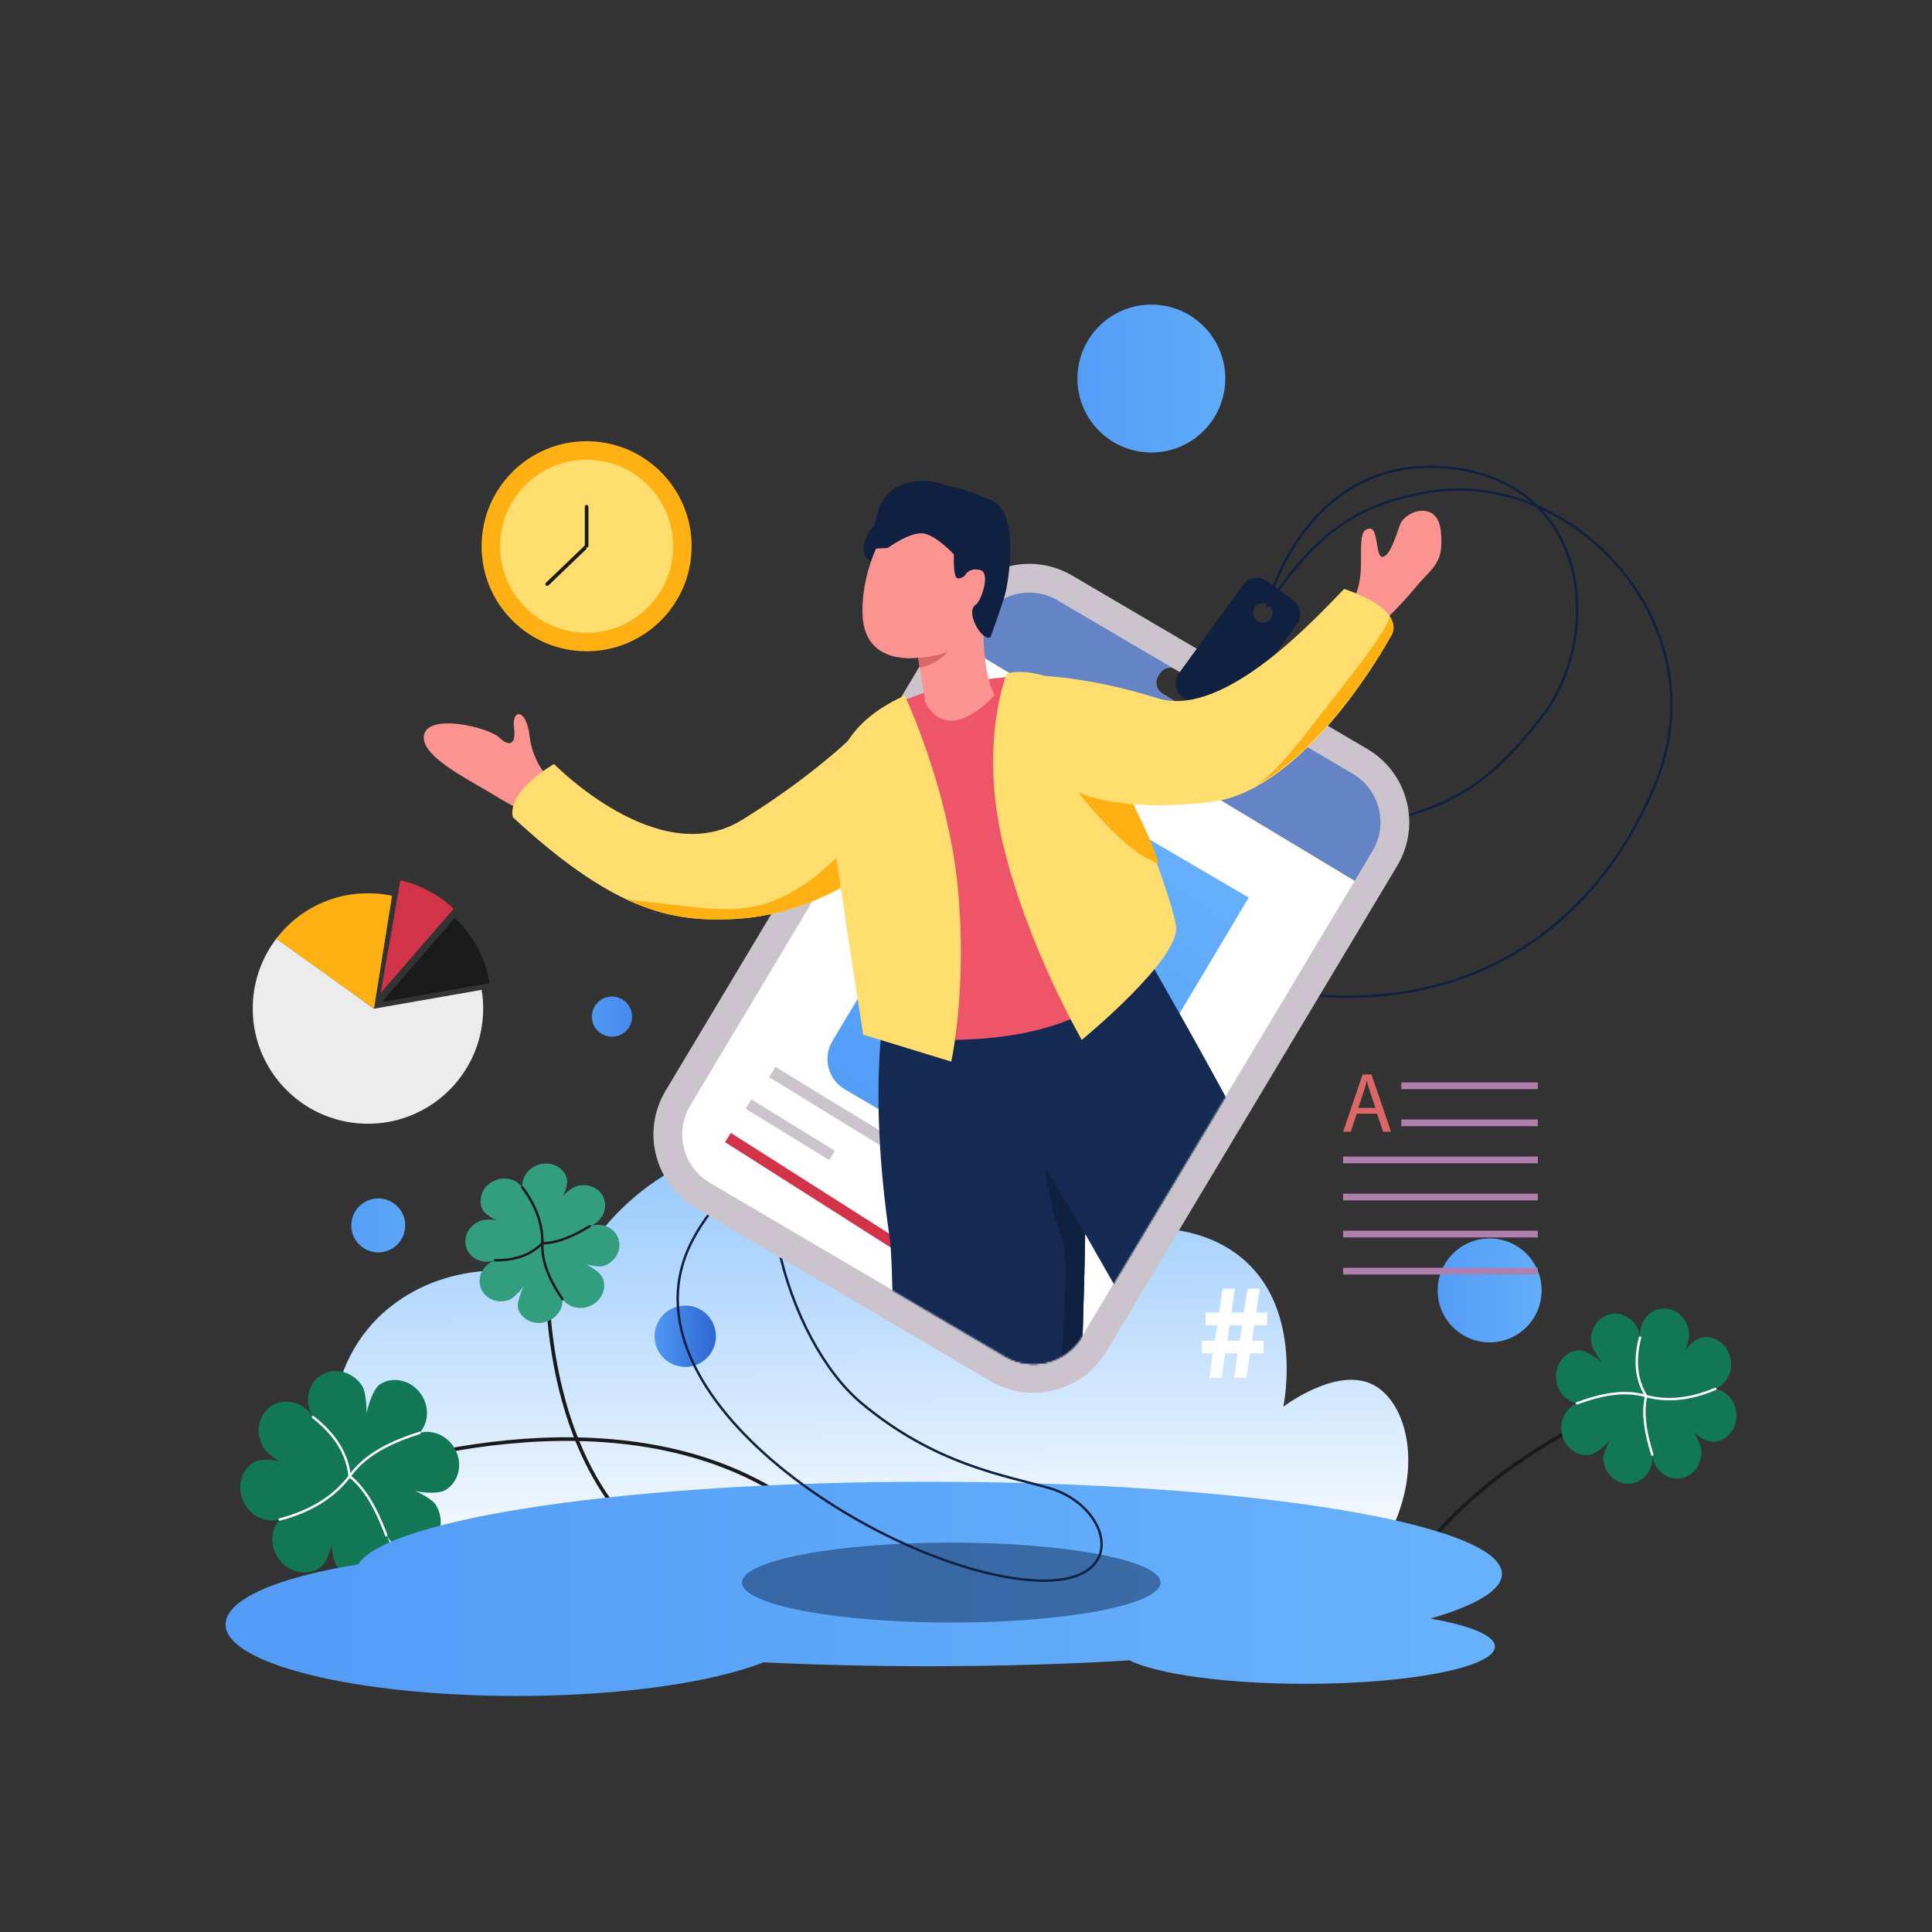 <svg xmlns="http://www.w3.org/2000/svg" xmlns:xlink="http://www.w3.org/1999/xlink" viewBox="0 0 1200 1200" width="1200" height="1200" preserveAspectRatio="xMidYMid meet" style="width: 100%; height: 100%; transform: translate3d(0px, 0px, 0px); content-visibility: visible;"><rect x="0" y="0" width="1200" height="1200" fill="#333333" stroke="none"/><defs><clipPath id="__lottie_element_5106"><rect width="1200" height="1200" x="0" y="0"/></clipPath><clipPath id="__lottie_element_5108"><path d="M0,0 L1200,0 L1200,1200 L0,1200z"/></clipPath><clipPath id="__lottie_element_5112"><path d="M0,0 L1200,0 L1200,1200 L0,1200z"/></clipPath><linearGradient id="__lottie_element_5118" spreadMethod="pad" gradientUnits="userSpaceOnUse" x1="2" y1="137" x2="-2" y2="-239"><stop offset="0%" stop-color="rgb(255,255,255)"/><stop offset="50%" stop-color="rgb(180,216,253)"/><stop offset="100%" stop-color="rgb(104,178,252)"/></linearGradient><linearGradient id="__lottie_element_5128" spreadMethod="pad" gradientUnits="userSpaceOnUse" x1="-402" y1="0" x2="405" y2="0"><stop offset="0%" stop-color="rgb(82,155,247)"/><stop offset="50%" stop-color="rgb(93,167,249)"/><stop offset="100%" stop-color="rgb(104,178,252)"/></linearGradient><linearGradient id="__lottie_element_5135" spreadMethod="pad" gradientUnits="userSpaceOnUse" x1="-21.5" y1="0" x2="26" y2="0"><stop offset="0%" stop-color="rgb(82,155,247)"/><stop offset="50%" stop-color="rgb(60,124,224)"/><stop offset="100%" stop-color="rgb(39,93,201)"/></linearGradient><linearGradient id="__lottie_element_5136" spreadMethod="pad" gradientUnits="userSpaceOnUse" x1="-18.5" y1="0" x2="100" y2="0"><stop offset="0%" stop-color="rgb(82,155,247)"/><stop offset="50%" stop-color="rgb(60,124,224)"/><stop offset="100%" stop-color="rgb(39,93,201)"/></linearGradient><linearGradient id="__lottie_element_5137" spreadMethod="pad" gradientUnits="userSpaceOnUse" x1="-39" y1="0" x2="52" y2="0"><stop offset="0%" stop-color="rgb(82,155,247)"/><stop offset="50%" stop-color="rgb(93,167,249)"/><stop offset="100%" stop-color="rgb(104,178,252)"/></linearGradient><linearGradient id="__lottie_element_5138" spreadMethod="pad" gradientUnits="userSpaceOnUse" x1="-40" y1="0" x2="100" y2="0"><stop offset="0%" stop-color="rgb(82,155,247)"/><stop offset="50%" stop-color="rgb(93,167,249)"/><stop offset="100%" stop-color="rgb(104,178,252)"/></linearGradient><linearGradient id="__lottie_element_5139" spreadMethod="pad" gradientUnits="userSpaceOnUse" x1="-62" y1="0" x2="100" y2="0"><stop offset="0%" stop-color="rgb(82,155,247)"/><stop offset="50%" stop-color="rgb(93,167,249)"/><stop offset="100%" stop-color="rgb(104,178,252)"/></linearGradient><linearGradient id="__lottie_element_5155" spreadMethod="pad" gradientUnits="userSpaceOnUse" x1="-87" y1="116" x2="77" y2="-137"><stop offset="0%" stop-color="rgb(82,155,247)"/><stop offset="50%" stop-color="rgb(93,167,249)"/><stop offset="100%" stop-color="rgb(104,178,252)"/></linearGradient><g id="__lottie_element_5159"><g transform="matrix(1,0,0,1,0,10.938)" opacity="1" style="display: block;"><g opacity="1" transform="matrix(1,0,0,1,630.092,615.91)"><path fill="rgb(255,255,255)" fill-opacity="1" d=" M-30.674,-225.348 C-30.674,-225.348 -201.519,60.071 -201.519,60.071 C-211.291,76.701 -205.732,98.102 -189.103,107.875 C-189.103,107.875 -5.82,215.577 -5.82,215.577 C10.809,225.348 32.212,219.789 41.984,203.16 C41.984,203.16 211.29,-79.688 211.29,-79.688 C211.29,-79.688 -30.674,-225.348 -30.674,-225.348z"/></g><g opacity="1" transform="matrix(1,0,0,1,630.092,615.91)"><path fill="rgb(255,255,255)" fill-opacity="1" d=" M-30.674,-225.348 C-30.674,-225.348 -201.519,60.071 -201.519,60.071 C-211.291,76.701 -205.732,98.102 -189.103,107.875 C-189.103,107.875 -5.82,215.577 -5.82,215.577 C10.809,225.348 32.212,219.789 41.984,203.16 C41.984,203.16 211.29,-79.688 211.29,-79.688 C211.29,-79.688 -30.674,-225.348 -30.674,-225.348z"/></g><g opacity="1" transform="matrix(1,0,0,1,630.092,615.91)"><path fill="rgb(255,255,255)" fill-opacity="1" d=" M-30.674,-225.348 C-30.674,-225.348 -201.519,60.071 -201.519,60.071 C-211.291,76.701 -205.732,98.102 -189.103,107.875 C-189.103,107.875 -5.82,215.577 -5.82,215.577 C10.809,225.348 32.212,219.789 41.984,203.16 C41.984,203.16 211.29,-79.688 211.29,-79.688 C211.29,-79.688 -30.674,-225.348 -30.674,-225.348z"/></g></g></g><g id="__lottie_element_5165"><g transform="matrix(1,0,0,1,0,10.938)" opacity="1" style="display: block;"><g opacity="1" transform="matrix(1,0,0,1,630.092,615.91)"><path fill="rgb(255,255,255)" fill-opacity="1" d=" M-30.674,-225.348 C-30.674,-225.348 -201.519,60.071 -201.519,60.071 C-211.291,76.701 -205.732,98.102 -189.103,107.875 C-189.103,107.875 -5.82,215.577 -5.82,215.577 C10.809,225.348 32.212,219.789 41.984,203.16 C41.984,203.16 211.29,-79.688 211.29,-79.688 C211.29,-79.688 -30.674,-225.348 -30.674,-225.348z"/></g><g opacity="1" transform="matrix(1,0,0,1,630.092,615.91)"><path fill="rgb(255,255,255)" fill-opacity="1" d=" M-30.674,-225.348 C-30.674,-225.348 -201.519,60.071 -201.519,60.071 C-211.291,76.701 -205.732,98.102 -189.103,107.875 C-189.103,107.875 -5.82,215.577 -5.82,215.577 C10.809,225.348 32.212,219.789 41.984,203.16 C41.984,203.16 211.29,-79.688 211.29,-79.688 C211.29,-79.688 -30.674,-225.348 -30.674,-225.348z"/></g><g opacity="1" transform="matrix(1,0,0,1,630.092,615.91)"><path fill="rgb(255,255,255)" fill-opacity="1" d=" M-30.674,-225.348 C-30.674,-225.348 -201.519,60.071 -201.519,60.071 C-211.291,76.701 -205.732,98.102 -189.103,107.875 C-189.103,107.875 -5.82,215.577 -5.82,215.577 C10.809,225.348 32.212,219.789 41.984,203.16 C41.984,203.16 211.29,-79.688 211.29,-79.688 C211.29,-79.688 -30.674,-225.348 -30.674,-225.348z"/></g></g></g><mask id="__lottie_element_5165_1" mask-type="alpha"><use xmlns:ns1="http://www.w3.org/1999/xlink" ns1:href="#__lottie_element_5165"/></mask><mask id="__lottie_element_5159_1" mask-type="alpha"><use xmlns:ns2="http://www.w3.org/1999/xlink" ns2:href="#__lottie_element_5159"/></mask></defs><g clip-path="url(#__lottie_element_5106)"><g clip-path="url(#__lottie_element_5108)" transform="matrix(1,0,0,1,0,0)" opacity="1" style="display: block;"><g transform="matrix(1,0,0,1,0,0)" opacity="1" style="display: block;"><g opacity="1" transform="matrix(1,0,0,1,539.628,842.959)"><path fill="url(#__lottie_element_5118)" fill-opacity="1" d=" M-290.232,137.122 C-340.013,95.689 -346.072,24.724 -311.031,-17.703 C-283.143,-51.468 -232.213,-63.537 -186.246,-45.432 C-162.189,-98.571 -110.355,-133.575 -53.117,-135.276 C8.965,-137.122 66.663,-99.471 91.054,-40.812 C134.588,-87.7 200.238,-90.587 234.325,-59.297 C269.063,-27.409 258.028,28.05 257.434,30.824 C258.745,29.817 290.585,5.944 312.892,16.959 C334.911,27.831 346.071,71.916 319.825,116.326 C116.473,123.259 -86.879,130.189 -290.232,137.122z"/></g></g><g transform="matrix(1,0,0,1,0,0)" opacity="1" style="display: block;"><g opacity="1" transform="matrix(1,0,0,1,766.736,828.124)"><path fill="rgb(255,255,255)" fill-opacity="1" d=" M-15.606,27.718 C-15.606,27.718 -13.389,12.452 -13.389,12.452 C-13.389,12.452 -20.296,12.452 -20.296,12.452 C-20.296,12.452 -20.296,4.605 -20.296,4.605 C-20.296,4.605 -12.025,4.605 -12.025,4.605 C-12.025,4.605 -10.659,-4.947 -10.659,-4.947 C-10.659,-4.947 -17.907,-4.947 -17.907,-4.947 C-17.907,-4.947 -17.907,-12.878 -17.907,-12.878 C-17.907,-12.878 -9.466,-12.878 -9.466,-12.878 C-9.466,-12.878 -7.334,-27.718 -7.334,-27.718 C-7.334,-27.718 0.256,-27.718 0.256,-27.718 C0.256,-27.718 -1.876,-12.878 -1.876,-12.878 C-1.876,-12.878 5.884,-12.878 5.884,-12.878 C5.884,-12.878 8.102,-27.718 8.102,-27.718 C8.102,-27.718 15.69,-27.718 15.69,-27.718 C15.69,-27.718 13.474,-12.878 13.474,-12.878 C13.474,-12.878 20.297,-12.878 20.297,-12.878 C20.297,-12.878 20.297,-4.947 20.297,-4.947 C20.297,-4.947 12.281,-4.947 12.281,-4.947 C12.281,-4.947 10.916,4.605 10.916,4.605 C10.916,4.605 17.994,4.605 17.994,4.605 C17.994,4.605 17.994,12.452 17.994,12.452 C17.994,12.452 9.637,12.452 9.637,12.452 C9.637,12.452 7.505,27.718 7.505,27.718 C7.505,27.718 -0.171,27.718 -0.171,27.718 C-0.171,27.718 1.961,12.452 1.961,12.452 C1.961,12.452 -5.799,12.452 -5.799,12.452 C-5.799,12.452 -7.931,27.718 -7.931,27.718 C-7.931,27.718 -15.606,27.718 -15.606,27.718z M3.326,4.605 C3.326,4.605 4.69,-4.947 4.69,-4.947 C4.69,-4.947 -3.07,-4.947 -3.07,-4.947 C-3.07,-4.947 -4.434,4.605 -4.434,4.605 C-4.434,4.605 3.326,4.605 3.326,4.605z"/></g></g><g transform="matrix(1,0,0,1,0,0)" opacity="1" style="display: block;"><g opacity="1" transform="matrix(0.998,0.067,-0.067,0.998,65.22,-24.89)"><g opacity="1" transform="matrix(1,0,0,1,365.463,869.879)"><path fill="rgb(26,26,26)" fill-opacity="1" d=" M38.053,87.606 C19.773,74.232 5.972,57.031 -4.447,38.609 C-20.077,10.98 -28.081,-19.387 -32.161,-43.527 C-36.244,-67.667 -36.409,-85.577 -36.409,-88.29 C-36.409,-88.411 -36.408,-88.5 -36.408,-88.561 C-36.408,-88.59 -36.409,-88.613 -36.408,-88.627 C-36.408,-88.627 -36.408,-88.648 -36.408,-88.648 C-36.402,-89.27 -36.9,-89.78 -37.523,-89.787 C-38.145,-89.793 -38.655,-89.294 -38.662,-88.671 C-38.662,-88.667 -38.663,-88.539 -38.663,-88.29 C-38.662,-84.55 -38.366,-53.756 -28.818,-17.076 C-24.042,1.265 -16.952,21.08 -6.409,39.719 C4.132,58.357 18.132,75.824 36.721,89.425 C37.224,89.793 37.929,89.684 38.297,89.181 C38.664,88.679 38.555,87.973 38.053,87.606z"/></g><g opacity="1" transform="matrix(0.942,-0.337,0.337,0.942,-242.688,154.613)"><g opacity="1" transform="matrix(1,0,0,1,324.15,776.578)"><path fill="rgb(51,158,125)" fill-opacity="1" d=" M44.341,-16.149 C44.841,-8.956 38.947,-2.682 31.182,-2.151 C38.947,-2.682 45.643,2.721 46.138,9.917 C46.636,17.118 40.741,23.386 32.978,23.923 C30.156,24.116 24.743,21.247 22.447,20.07 C25.291,22.276 29.923,27.805 30.178,31.518 C30.599,37.588 26.505,43.013 20.572,44.937 C19.412,45.311 18.188,45.554 16.908,45.643 C15.629,45.731 14.382,45.657 13.181,45.445 C8.231,44.566 4.155,41.276 2.543,36.853 C1.547,41.456 -2.037,45.273 -6.818,46.821 C-7.977,47.194 -9.201,47.438 -10.48,47.526 C-11.76,47.615 -13.007,47.54 -14.207,47.328 C-20.35,46.239 -25.145,41.432 -25.566,35.362 C-25.825,31.643 -20.991,25.281 -18.482,22.703 C-20.588,24.18 -26.557,28.022 -29.384,28.217 C-37.147,28.754 -43.842,23.351 -44.34,16.15 C-44.835,8.954 -38.943,2.681 -31.178,2.149 C-38.943,2.681 -45.643,-2.72 -46.138,-9.916 C-46.636,-17.117 -40.742,-23.385 -32.978,-23.921 C-30.152,-24.117 -25.753,-22.673 -23.46,-21.501 C-26.304,-23.706 -29.923,-27.803 -30.178,-31.517 C-30.595,-37.59 -26.505,-43.012 -20.572,-44.936 C-19.412,-45.309 -18.188,-45.553 -16.909,-45.641 C-15.629,-45.73 -14.382,-45.656 -13.181,-45.443 C-8.232,-44.565 -4.156,-41.275 -2.538,-36.854 C-1.548,-41.456 2.041,-45.274 6.822,-46.822 C7.982,-47.196 9.206,-47.439 10.486,-47.528 C11.765,-47.616 13.011,-47.543 14.212,-47.33 C20.35,-46.237 25.15,-41.433 25.566,-35.36 C25.824,-31.642 22.633,-27.113 20.124,-24.535 C22.235,-26.015 26.563,-28.024 29.384,-28.216 C37.148,-28.753 43.848,-23.352 44.341,-16.149z"/></g><g opacity="1" transform="matrix(1,0,0,1,309.833,795.023)"><path fill="rgb(26,26,26)" fill-opacity="1" d=" M17.572,18.174 C14.88,9.984 13.064,1.994 13.065,-5.583 C13.065,-9.934 13.661,-14.149 15.029,-18.205 C15.129,-18.499 15.035,-18.827 14.796,-19.024 C14.555,-19.222 14.217,-19.252 13.946,-19.098 C8.698,-16.121 3.163,-14.824 -2.647,-14.822 C-7.162,-14.822 -11.843,-15.61 -16.653,-17.018 C-17.052,-17.135 -17.469,-16.906 -17.585,-16.508 C-17.702,-16.109 -17.473,-15.692 -17.075,-15.575 C-12.158,-14.138 -7.338,-13.319 -2.647,-13.319 C2.794,-13.318 8.061,-14.429 13.063,-16.93 C12.022,-13.246 11.562,-9.453 11.562,-5.583 C11.563,2.235 13.426,10.368 16.144,18.643 C16.274,19.037 16.698,19.252 17.093,19.122 C17.487,18.993 17.702,18.569 17.572,18.174z"/></g><g opacity="1" transform="matrix(1,0,0,1,338.462,758.73)"><path fill="rgb(26,26,26)" fill-opacity="1" d=" M17.595,15.503 C17.487,15.103 17.073,14.866 16.672,14.975 C9.327,16.97 2.222,18.353 -4.336,18.352 C-7.484,18.352 -10.502,18.029 -13.368,17.314 C-12.122,13.005 -11.484,8.509 -11.484,3.826 C-11.484,-3.421 -13.009,-11.113 -16.151,-19.275 C-16.3,-19.663 -16.735,-19.855 -17.122,-19.707 C-17.509,-19.558 -17.703,-19.123 -17.553,-18.735 C-14.467,-10.716 -12.987,-3.209 -12.987,3.826 C-12.987,8.639 -13.679,13.232 -15.03,17.627 C-15.09,17.822 -15.068,18.03 -14.97,18.209 C-14.872,18.388 -14.709,18.518 -14.512,18.572 C-11.272,19.468 -7.865,19.855 -4.336,19.855 C2.433,19.854 9.655,18.437 17.066,16.425 C17.467,16.316 17.704,15.903 17.595,15.503z"/></g></g></g><g opacity="1" transform="matrix(0.995,-0.095,0.095,0.995,-86.615,50.962)"><g opacity="1" transform="matrix(1,0,0,1,355.269,905.568)"><path fill="rgb(26,26,26)" fill-opacity="1" d=" M135.497,25.068 C110.135,4.239 81.03,-8.828 51.544,-16.689 C22.056,-24.549 -7.818,-27.205 -34.764,-27.206 C-91.349,-27.204 -135.031,-15.49 -135.091,-15.475 C-135.693,-15.314 -136.049,-14.696 -135.888,-14.094 C-135.727,-13.494 -135.109,-13.136 -134.507,-13.297 C-134.507,-13.297 -134.479,-13.305 -134.479,-13.305 C-133.204,-13.645 -90.161,-24.953 -34.764,-24.952 C-7.966,-24.952 21.721,-22.306 50.964,-14.51 C80.209,-6.714 109.004,6.227 134.066,26.81 C134.547,27.206 135.258,27.135 135.653,26.655 C136.048,26.173 135.978,25.464 135.497,25.068z"/></g><g opacity="1" transform="matrix(0.962,-0.273,0.273,0.962,-235.164,94.182)"><g opacity="1" transform="matrix(1,0,0,1,220.471,891.184)"><path fill="rgb(18,119,84)" fill-opacity="1" d=" M-6.366,64.942 C3.44,63.135 9.813,53.085 7.853,42.501 C9.813,53.085 19.355,60.191 29.163,58.378 C38.979,56.565 45.345,46.512 43.392,35.93 C42.678,32.085 36.974,25.821 34.606,23.151 C38.54,26.201 47.539,30.502 52.6,29.565 C60.876,28.04 66.731,20.687 67.265,12.079 C67.366,10.397 67.272,8.673 66.949,6.929 C66.627,5.186 66.099,3.541 65.401,2.005 C62.52,-4.321 56.711,-8.648 50.232,-9.285 C56.055,-12.203 59.932,-18.316 60.36,-25.251 C60.461,-26.933 60.366,-28.657 60.044,-30.401 C59.722,-32.145 59.194,-33.789 58.496,-35.325 C54.922,-43.176 46.834,-47.944 38.559,-46.418 C33.49,-45.485 26.633,-36.819 24.044,-32.571 C25.297,-35.901 28.388,-45.219 27.677,-49.073 C25.724,-59.655 16.182,-66.761 6.366,-64.95 C-3.442,-63.135 -9.815,-53.084 -7.854,-42.5 C-9.815,-53.084 -19.355,-60.199 -29.163,-58.385 C-38.978,-56.573 -45.345,-46.52 -43.391,-35.938 C-42.679,-32.084 -39.231,-26.689 -36.871,-24.022 C-40.804,-27.072 -47.538,-30.509 -52.6,-29.573 C-60.877,-28.039 -66.731,-20.695 -67.265,-12.086 C-67.366,-10.406 -67.271,-8.681 -66.949,-6.937 C-66.627,-5.194 -66.098,-3.548 -65.401,-2.014 C-62.52,4.313 -56.711,8.639 -50.234,9.285 C-56.054,12.195 -59.934,18.315 -60.362,25.252 C-60.463,26.932 -60.368,28.657 -60.046,30.401 C-59.724,32.144 -59.196,33.79 -58.497,35.324 C-54.922,43.169 -46.836,47.944 -38.558,46.411 C-33.49,45.476 -28.522,39.642 -25.933,35.394 C-27.189,38.731 -28.39,45.218 -27.677,49.065 C-25.723,59.647 -16.183,66.761 -6.366,64.942z"/></g><g opacity="1" transform="matrix(1,0,0,1,241.618,869.902)"><path fill="rgb(255,255,255)" fill-opacity="1" d=" M29.135,11.247 C25.464,11.005 21.839,10.865 18.277,10.865 C10.894,10.866 3.781,11.463 -2.911,12.984 C-8.987,14.365 -14.717,16.513 -19.973,19.664 C-19.171,16.174 -18.785,12.711 -18.785,9.276 C-18.786,-1.288 -22.388,-11.56 -28.359,-21.607 C-28.571,-21.963 -29.031,-22.079 -29.387,-21.867 C-29.744,-21.655 -29.862,-21.194 -29.65,-20.837 C-23.771,-10.944 -20.288,-0.939 -20.288,9.276 C-20.289,13.174 -20.795,17.105 -21.874,21.083 C-21.955,21.383 -21.841,21.705 -21.59,21.888 C-21.339,22.07 -20.998,22.079 -20.738,21.909 C-15.226,18.322 -9.13,15.939 -2.579,14.45 C3.971,12.961 10.974,12.367 18.277,12.368 C21.8,12.367 25.391,12.506 29.035,12.747 C29.449,12.774 29.807,12.461 29.834,12.047 C29.862,11.632 29.549,11.274 29.135,11.247z"/></g><g opacity="1" transform="matrix(1,0,0,1,199.27,912.421)"><path fill="rgb(255,255,255)" fill-opacity="1" d=" M28.202,-3.141 C26.996,-9.882 25.005,-16.123 21.852,-21.614 C21.751,-21.79 21.584,-21.917 21.387,-21.968 C21.189,-22.018 20.981,-21.987 20.807,-21.88 C10.209,-15.388 -2.271,-11.98 -16.887,-11.978 C-20.756,-11.978 -24.774,-12.217 -28.945,-12.703 C-29.358,-12.751 -29.732,-12.455 -29.779,-12.043 C-29.828,-11.631 -29.531,-11.258 -29.119,-11.21 C-24.894,-10.718 -20.818,-10.475 -16.887,-10.475 C-2.344,-10.474 10.217,-13.811 20.921,-20.196 C23.75,-15.057 25.588,-9.218 26.723,-2.876 C27.906,3.742 28.326,10.903 28.326,18.362 C28.326,19.32 28.318,20.284 28.305,21.252 C28.299,21.667 28.631,22.007 29.046,22.013 C29.461,22.018 29.802,21.686 29.807,21.271 C29.821,20.297 29.827,19.328 29.827,18.362 C29.827,10.846 29.408,3.601 28.202,-3.141z"/></g></g></g><g opacity="1" transform="matrix(0.992,0.124,-0.124,0.992,133.251,-97.805)"><g opacity="1" transform="matrix(1,0,0,1,927.557,934.654)"><path fill="rgb(26,26,26)" fill-opacity="1" d=" M75.717,-88.232 C75.444,-88.791 74.769,-89.022 74.209,-88.749 C74.155,-88.721 41.397,-72.698 6.255,-42.666 C-11.315,-27.648 -29.483,-9.127 -44.448,12.666 C-59.411,34.457 -71.172,59.529 -75.887,87.621 C-75.99,88.234 -75.576,88.816 -74.962,88.918 C-74.347,89.022 -73.766,88.607 -73.664,87.994 C-69.014,60.293 -57.409,35.526 -42.59,13.942 C-20.362,-18.432 9.099,-43.622 33.001,-60.698 C44.952,-69.236 55.512,-75.748 63.078,-80.123 C66.863,-82.309 69.898,-83.962 71.985,-85.067 C73.028,-85.62 73.834,-86.035 74.378,-86.311 C74.651,-86.45 74.857,-86.553 74.995,-86.623 C75.064,-86.657 75.115,-86.682 75.15,-86.699 C75.184,-86.716 75.199,-86.724 75.199,-86.724 C75.759,-86.998 75.99,-87.672 75.717,-88.232z"/></g><g opacity="1" transform="matrix(0.954,0.301,-0.301,0.954,301.086,-262.204)"><g opacity="1" transform="matrix(1,0,0,1,1002.26,846.917)"><path fill="rgb(18,119,84)" fill-opacity="1" d=" M40.155,37.874 C32.899,42.172 23.249,39.306 18.617,31.467 C23.249,39.306 21.115,49.141 13.852,53.435 C6.587,57.734 -3.06,54.863 -7.696,47.03 C-9.378,44.181 -9.222,37.017 -9.197,33.999 C-10.009,38.129 -13.357,45.873 -17.105,48.089 C-23.229,51.716 -31.049,50.281 -36.174,45.089 C-37.173,44.073 -38.071,42.921 -38.834,41.63 C-39.599,40.339 -40.176,38.996 -40.584,37.63 C-42.263,31.994 -40.964,26.007 -37.187,22 C-42.522,23.375 -48.391,21.633 -52.519,17.448 C-53.518,16.433 -54.415,15.281 -55.179,13.99 C-55.943,12.699 -56.521,11.356 -56.928,9.99 C-59.014,2.997 -56.506,-4.539 -50.382,-8.166 C-46.631,-10.387 -37.443,-8.672 -33.431,-7.402 C-36.08,-8.829 -43.231,-13.054 -44.918,-15.906 C-49.554,-23.739 -47.42,-33.573 -40.155,-37.873 C-32.892,-42.167 -23.242,-39.302 -18.61,-31.464 C-23.242,-39.302 -21.114,-49.14 -13.852,-53.434 C-6.586,-57.733 3.06,-54.862 7.696,-47.029 C9.384,-44.177 10.184,-38.819 10.162,-35.807 C10.975,-39.938 13.358,-45.873 17.105,-48.089 C23.236,-51.712 31.051,-50.281 36.175,-45.089 C37.174,-44.073 38.072,-42.921 38.836,-41.63 C39.599,-40.339 40.176,-38.997 40.585,-37.63 C42.264,-31.995 40.965,-26.008 37.193,-21.996 C42.522,-23.376 48.397,-21.63 52.525,-17.444 C53.524,-16.429 54.422,-15.276 55.185,-13.985 C55.95,-12.694 56.527,-11.353 56.935,-9.985 C59.014,-2.996 56.512,4.542 50.383,8.165 C46.632,10.387 40.221,9.428 36.21,8.158 C38.865,9.588 43.237,13.057 44.92,15.906 C49.555,23.739 47.426,33.577 40.155,37.874z"/></g><g opacity="1" transform="matrix(1,0,0,1,983.655,842.191)"><path fill="rgb(255,255,255)" fill-opacity="1" d=" M19.025,4.102 C13.793,0.605 9.835,-3.832 6.869,-9.05 C3.906,-14.268 1.941,-20.271 0.734,-26.875 C0.66,-27.283 0.267,-27.553 -0.141,-27.479 C-0.549,-27.404 -0.819,-27.013 -0.745,-26.605 C0.485,-19.877 2.495,-13.709 5.562,-8.307 C8.337,-3.42 11.985,0.831 16.677,4.286 C10.299,5.466 4.324,8.05 -1.352,11.604 C-7.568,15.496 -13.432,20.542 -19.113,26.194 C-19.407,26.487 -19.408,26.962 -19.115,27.256 C-18.823,27.551 -18.346,27.552 -18.052,27.259 C-12.421,21.657 -6.635,16.684 -0.555,12.877 C5.527,9.071 11.895,6.432 18.713,5.471 C19.02,5.428 19.27,5.198 19.339,4.894 C19.409,4.591 19.283,4.275 19.025,4.102z"/></g><g opacity="1" transform="matrix(1,0,0,1,1020.885,851.652)"><path fill="rgb(255,255,255)" fill-opacity="1" d=" M19.072,-27.29 C18.764,-27.569 18.29,-27.547 18.01,-27.239 C12.308,-20.971 6.385,-16.081 0.257,-12.484 C-5.872,-8.887 -12.206,-6.58 -18.748,-5.476 C-18.949,-5.441 -19.127,-5.329 -19.242,-5.161 C-19.359,-4.993 -19.401,-4.788 -19.362,-4.588 C-18.249,1.02 -15.824,6.435 -12.544,11.715 C-9.264,16.996 -5.128,22.147 -0.573,27.233 C-0.295,27.543 0.181,27.569 0.49,27.292 C0.8,27.015 0.825,26.54 0.549,26.231 C-3.973,21.184 -8.055,16.094 -11.268,10.922 C-14.331,5.989 -16.599,0.984 -17.727,-4.133 C-11.276,-5.315 -5.019,-7.644 1.016,-11.187 C7.294,-14.872 13.333,-19.864 19.121,-26.228 C19.4,-26.535 19.379,-27.011 19.072,-27.29z"/></g></g></g></g><g transform="matrix(1,0,0,1,0,0)" opacity="1" style="display: block;"><g opacity="1" transform="matrix(1,0,0,1,536.484,986.872)"><path fill="url(#__lottie_element_5128)" fill-opacity="1" d=" M351.979,18.479 C380.28,10.264 396.398,0.813 396.398,-9.244 C396.398,-40.881 236.925,-66.529 40.206,-66.529 C-144.008,-66.529 -295.556,-44.039 -314.082,-15.2 C-363.633,-7.272 -396.398,6.463 -396.398,22.081 C-396.398,46.628 -315.452,66.529 -215.6,66.529 C-150.94,66.529 -94.209,58.184 -62.251,45.636 C-29.803,47.201 4.59,48.042 40.206,48.042 C84.131,48.042 126.197,46.762 165.047,44.423 C182.362,52.958 224.782,58.988 274.372,58.988 C339.353,58.988 392.03,48.633 392.03,35.861 C392.03,28.933 376.529,22.718 351.979,18.479z"/></g></g><g transform="matrix(1,0,0,1,0,0)" opacity="0.5" style="display: block;"><g opacity="1" transform="matrix(1,0,0,1,590.831,982.97)"><path fill="rgb(20,42,82)" fill-opacity="1" d=" M129.973,0 C129.973,13.72 71.783,24.842 0,24.842 C-71.781,24.842 -129.972,13.72 -129.972,0 C-129.972,-13.72 -71.781,-24.841 0,-24.841 C71.783,-24.841 129.973,-13.72 129.973,0z"/></g></g><g transform="matrix(1,0,0,1,0,0)" opacity="1" style="display: block;"><g opacity="1" transform="matrix(1,0,0,1,425.619,829.955)"><path fill="url(#__lottie_element_5135)" fill-opacity="1" d=" M19.06,0 C19.06,10.527 10.526,19.062 -0.001,19.062 C-10.527,19.062 -19.06,10.527 -19.06,0 C-19.06,-10.528 -10.527,-19.062 -0.001,-19.062 C10.526,-19.062 19.06,-10.528 19.06,0z"/></g><g opacity="1" transform="matrix(1,0,0,1,380.107,631.434)"><path fill="url(#__lottie_element_5136)" fill-opacity="1" d=" M12.477,0 C12.477,6.892 6.89,12.479 -0.001,12.479 C-6.891,12.479 -12.477,6.892 -12.477,0 C-12.477,-6.893 -6.891,-12.479 -0.001,-12.479 C6.89,-12.479 12.477,-6.893 12.477,0z"/></g><g opacity="1" transform="matrix(1,0,0,1,925.24,801.498)"><path fill="url(#__lottie_element_5137)" fill-opacity="1" d=" M32.28,0 C32.28,17.827 17.828,32.279 0.001,32.279 C-17.827,32.279 -32.28,17.827 -32.28,0 C-32.28,-17.828 -17.827,-32.279 0.001,-32.279 C17.828,-32.279 32.28,-17.828 32.28,0z"/></g><g opacity="1" transform="matrix(1,0,0,1,234.952,761.13)"><path fill="url(#__lottie_element_5138)" fill-opacity="1" d=" M16.754,0 C16.754,9.252 9.254,16.754 0.001,16.754 C-9.252,16.754 -16.753,9.252 -16.753,0 C-16.753,-9.253 -9.252,-16.753 0.001,-16.753 C9.254,-16.753 16.754,-9.253 16.754,0z"/></g><g opacity="1" transform="matrix(1,0,0,1,715.126,235.119)"><path fill="url(#__lottie_element_5139)" fill-opacity="1" d=" M45.927,0 C45.927,25.365 25.365,45.928 -0.001,45.928 C-25.366,45.928 -45.928,25.365 -45.928,0 C-45.928,-25.365 -25.366,-45.928 -0.001,-45.928 C25.365,-45.928 45.927,-25.365 45.927,0z"/></g></g><g transform="matrix(1,0,0,1,0,0)" opacity="1" style="display: block;"><g opacity="1" transform="matrix(1,0,0,1,364.358,339.28)"><path fill="rgb(255,176,19)" fill-opacity="1" d=" M65.231,0 C65.231,36.029 36.026,65.237 0,65.237 C-36.026,65.237 -65.231,36.029 -65.231,0 C-65.231,-36.03 -36.026,-65.237 0,-65.237 C36.026,-65.237 65.231,-36.03 65.231,0z"/></g><g opacity="1" transform="matrix(1,0,0,1,364.358,339.28)"><path fill="rgb(255,222,111)" fill-opacity="1" d=" M53.748,0 C53.748,29.687 29.685,53.753 0,53.753 C-29.684,53.753 -53.748,29.687 -53.748,0 C-53.748,-29.687 -29.684,-53.753 0,-53.753 C29.685,-53.753 53.748,-29.687 53.748,0z"/></g><g opacity="1" transform="matrix(-0.108,0.994,-0.994,-0.108,351.488,351.316)"><path fill="rgb(26,26,26)" fill-opacity="1" d=" M13.41,9.465 C13.41,9.465 -11.695,-11.592 -11.695,-11.592 C-11.695,-11.592 -13.949,-11.066 -13.949,-11.066 C-13.949,-10.731 -13.803,-10.417 -13.547,-10.202 C-13.547,-10.202 11.961,11.193 11.961,11.193 C12.438,11.592 13.148,11.53 13.548,11.053 C13.949,10.576 13.887,9.865 13.41,9.465z"/></g><g opacity="1" transform="matrix(1,0,0,1,364.359,323.032)"><path fill="rgb(26,26,26)" fill-opacity="1" d=" M1.127,16.629 C1.127,16.629 1.129,-8.237 1.129,-8.237 C1.129,-8.721 0.825,-9.133 0.398,-9.293 C0.275,-9.339 0.141,-9.365 0.002,-9.365 C-0.621,-9.365 -1.125,-8.86 -1.125,-8.237 C-1.125,-8.237 -1.127,17.155 -1.127,17.155 C-1.127,17.489 1.127,16.629 1.127,16.629z"/></g></g><g transform="matrix(1,0,0,1,0,21.877)" opacity="1" style="display: block;"><g opacity="1" transform="matrix(1,0,0,1,849.114,663.273)"><path fill="rgb(219,103,103)" fill-opacity="1" d=" M-6.437,6.595 C-6.437,6.595 -10.13,17.78 -10.13,17.78 C-10.13,17.78 -14.879,17.78 -14.879,17.78 C-14.879,17.78 -2.797,-17.781 -2.797,-17.781 C-2.797,-17.781 2.743,-17.781 2.743,-17.781 C2.743,-17.781 14.878,17.78 14.878,17.78 C14.878,17.78 9.971,17.78 9.971,17.78 C9.971,17.78 6.172,6.595 6.172,6.595 C6.172,6.595 -6.437,6.595 -6.437,6.595z M5.224,3.007 C5.224,3.007 1.741,-7.228 1.741,-7.228 C0.95,-9.55 0.421,-11.66 -0.106,-13.718 C-0.106,-13.718 -0.212,-13.718 -0.212,-13.718 C-0.739,-11.607 -1.319,-9.444 -2.005,-7.281 C-2.005,-7.281 -5.488,3.007 -5.488,3.007 C-5.488,3.007 5.224,3.007 5.224,3.007z"/></g><g opacity="1" transform="matrix(1,0,0,1,912.776,652.516)"><path fill="rgb(175,128,175)" fill-opacity="1" d=" M42.382,2.083 C42.382,2.083 -42.382,2.083 -42.382,2.083 C-42.382,2.083 -42.382,-2.082 -42.382,-2.082 C-42.382,-2.082 42.382,-2.082 42.382,-2.082 C42.382,-2.082 42.382,2.083 42.382,2.083z"/></g><g opacity="1" transform="matrix(1,0,0,1,912.776,675.543)"><path fill="rgb(175,128,175)" fill-opacity="1" d=" M42.382,2.083 C42.382,2.083 -42.382,2.083 -42.382,2.083 C-42.382,2.083 -42.382,-2.082 -42.382,-2.082 C-42.382,-2.082 42.382,-2.082 42.382,-2.082 C42.382,-2.082 42.382,2.083 42.382,2.083z"/></g><g opacity="1" transform="matrix(1,0,0,1,894.697,698.572)"><path fill="rgb(175,128,175)" fill-opacity="1" d=" M60.461,2.082 C60.461,2.082 -60.461,2.082 -60.461,2.082 C-60.461,2.082 -60.461,-2.082 -60.461,-2.082 C-60.461,-2.082 60.461,-2.082 60.461,-2.082 C60.461,-2.082 60.461,2.082 60.461,2.082z"/></g><g opacity="1" transform="matrix(1,0,0,1,894.697,721.601)"><path fill="rgb(175,128,175)" fill-opacity="1" d=" M60.461,2.083 C60.461,2.083 -60.461,2.083 -60.461,2.083 C-60.461,2.083 -60.461,-2.082 -60.461,-2.082 C-60.461,-2.082 60.461,-2.082 60.461,-2.082 C60.461,-2.082 60.461,2.083 60.461,2.083z"/></g><g opacity="1" transform="matrix(1,0,0,1,894.697,744.63)"><path fill="rgb(175,128,175)" fill-opacity="1" d=" M60.461,2.083 C60.461,2.083 -60.461,2.083 -60.461,2.083 C-60.461,2.083 -60.461,-2.083 -60.461,-2.083 C-60.461,-2.083 60.461,-2.083 60.461,-2.083 C60.461,-2.083 60.461,2.083 60.461,2.083z"/></g><g opacity="1" transform="matrix(1,0,0,1,894.697,767.658)"><path fill="rgb(175,128,175)" fill-opacity="1" d=" M60.461,2.082 C60.461,2.082 -60.461,2.082 -60.461,2.082 C-60.461,2.082 -60.461,-2.082 -60.461,-2.082 C-60.461,-2.082 60.461,-2.082 60.461,-2.082 C60.461,-2.082 60.461,2.082 60.461,2.082z"/></g></g><g transform="matrix(1,0.019,-0.019,1,11.868,-4.281)" opacity="1" style="display: block;"><g opacity="1" transform="matrix(1,0,0,1,258.475,581.441)"><path fill="rgb(209,51,73)" fill-opacity="1" d=" M22.146,-18.043 C12.885,-26.431 1.412,-32.431 -11.315,-35.06 C-11.315,-35.06 -22.146,35.06 -22.146,35.06 C-22.146,35.06 22.146,-18.043 22.146,-18.043z"/></g><g opacity="1" transform="matrix(1,0,0,1,270.434,595.612)"><path fill="rgb(26,26,26)" fill-opacity="1" d=" M33.332,13.561 C30.451,-2.209 22.392,-16.197 10.96,-26.551 C10.96,-26.551 -33.332,26.55 -33.332,26.55 C-33.332,26.55 33.332,13.561 33.332,13.561z"/></g><g opacity="1" transform="matrix(1,0,0,1,228.342,640.861)"><path fill="rgb(236,236,236)" fill-opacity="1" d=" M3.957,-14.461 C3.957,-14.461 -56.913,-57.572 -56.913,-57.572 C-65.765,-45.845 -71.099,-31.298 -71.313,-15.48 C-71.848,24.035 -40.248,56.502 -0.732,57.037 C38.783,57.572 71.25,25.972 71.785,-13.543 C71.849,-18.296 71.443,-22.945 70.62,-27.451 C70.62,-27.451 3.957,-14.461 3.957,-14.461z"/></g><g opacity="1" transform="matrix(1,0,0,1,206.506,590.572)"><path fill="rgb(127,127,127)" fill-opacity="1" d=" M-35.664,-6.506 C-35.664,-6.506 25.783,35.778 25.783,35.778 C25.783,35.778 35.664,-34.481 35.664,-34.481 C31.26,-35.328 26.715,-35.778 22.062,-35.778 C-1.637,-35.778 -22.642,-24.253 -35.664,-6.506z M35.664,-35.778 C35.664,-35.778 35.664,-35.778 35.664,-35.778z"/></g><g opacity="1" transform="matrix(1,0,0,1,206.506,590.572)"><path fill="rgb(255,176,19)" fill-opacity="1" d=" M35.664,-34.481 C31.26,-35.329 26.714,-35.778 22.062,-35.778 C-1.638,-35.778 -22.643,-24.253 -35.664,-6.505 C-35.664,-6.505 25.783,35.778 25.783,35.778 C25.783,35.778 35.664,-34.481 35.664,-34.481z"/></g></g></g><g clip-path="url(#__lottie_element_5112)" transform="matrix(1,0,0,1,0,0)" opacity="1" style="display: block;"><g transform="matrix(1,0,0,1,0,0)" opacity="1" style="display: block;"><g opacity="1" transform="matrix(1,0,0,1,724.445,631.18)"><path stroke-linecap="butt" stroke-linejoin="miter" fill-opacity="0" stroke-miterlimit="10" stroke="rgb(16,32,64)" stroke-opacity="1" stroke-width="1.5" d=" M62.864,-254.625 C61.786,-252.951 85.313,-348.474 173.715,-340.792 C263.075,-333.026 272.219,-236.735 233.401,-186.229 C194.583,-135.724 167.739,-126.475 108.509,-115.336 C49.279,-104.196 -27.008,-51.181 14.071,39.191 C55.15,129.563 -38.552,122.851 -73.977,110.374 C-90.542,104.54 -239.802,36.312 -294.057,138.646 C-346.333,236.77 -169.046,346.585 -80.556,350.496 C-21.755,353.182 -34.45,304.048 -72.91,293.032 C-100.472,285.138 -143.74,278.586 -189.603,240.121 C-235.465,201.656 -269.809,89.691 -221.177,38.12 C-168.021,-18.249 -107.153,-54.761 51.828,-19.195 C181.07,9.718 266.453,-53.554 303.739,-144.178 C344.964,-244.379 250.449,-341.93 161.324,-325.316 C126.664,-318.855 96.829,-307.342 62.864,-254.625z"/></g></g><g transform="matrix(1,0,0,1,0,10.938)" opacity="1" style="display: block;"><g opacity="1" transform="matrix(1,0,0,1,640.591,596.718)"><path fill="rgb(204,196,204)" fill-opacity="1" d=" M233.012,-110.23 C229.462,-123.877 220.815,-135.328 208.659,-142.467 C208.659,-142.467 25.373,-250.177 25.373,-250.177 C21.037,-252.721 16.377,-254.634 11.523,-255.858 C-11.038,-261.547 -35.026,-251.522 -46.85,-231.473 C-46.85,-231.473 -227.422,70.213 -227.422,70.213 C-234.569,82.369 -236.555,96.583 -233.005,110.23 C-229.464,123.877 -220.816,135.328 -208.652,142.475 C-208.652,142.475 -25.374,250.176 -25.374,250.176 C-21.03,252.721 -16.371,254.642 -11.517,255.858 C11.037,261.547 35.024,251.522 46.848,231.473 C46.848,231.473 227.428,-70.204 227.428,-70.204 C234.576,-82.368 236.554,-96.574 233.012,-110.23z M119.419,-174.178 C119.419,-174.178 127.774,-169.089 127.774,-169.089 C131.519,-166.803 132.701,-161.925 130.416,-158.181 C130.416,-158.181 129.573,-156.787 129.573,-156.787 C127.288,-153.051 122.409,-151.86 118.665,-154.145 C118.665,-154.145 81.371,-176.885 81.371,-176.885 C77.627,-179.162 76.443,-184.049 78.721,-187.793 C78.721,-187.793 79.571,-189.178 79.571,-189.178 C81.298,-192.015 84.507,-193.376 87.595,-192.882 C87.595,-192.882 119.419,-174.178 119.419,-174.178z"/></g><g opacity="1" transform="matrix(1,0,0,1,730.901,444.202)"><path fill="rgb(100,132,197)" fill-opacity="1" d=" M121.714,73.251 C121.714,73.251 110.483,92.021 110.483,92.021 C110.483,92.021 -131.486,-53.641 -131.486,-53.641 C-131.486,-53.641 -121.793,-69.831 -121.793,-69.831 C-112.019,-86.461 -90.617,-92.02 -73.988,-82.247 C-73.988,-82.247 -2.714,-40.365 -2.714,-40.365 C-5.802,-40.86 -9.011,-39.499 -10.737,-36.663 C-10.737,-36.663 -11.588,-35.276 -11.588,-35.276 C-13.865,-31.532 -12.682,-26.646 -8.937,-24.369 C-8.937,-24.369 28.357,-1.628 28.357,-1.628 C32.101,0.657 36.98,-0.536 39.265,-4.271 C39.265,-4.271 40.108,-5.666 40.108,-5.666 C42.393,-9.409 41.21,-14.288 37.466,-16.573 C37.466,-16.573 29.11,-21.663 29.11,-21.663 C29.11,-21.663 109.299,25.454 109.299,25.454 C125.928,35.219 131.487,56.622 121.714,73.251z"/></g><g opacity="1" transform="matrix(1,0,0,1,630.092,615.91)"><path fill="rgb(255,255,255)" fill-opacity="1" d=" M-30.674,-225.348 C-30.674,-225.348 -201.519,60.071 -201.519,60.071 C-211.291,76.701 -205.732,98.102 -189.103,107.875 C-189.103,107.875 -5.82,215.577 -5.82,215.577 C10.809,225.348 32.212,219.789 41.984,203.16 C41.984,203.16 211.29,-79.688 211.29,-79.688 C211.29,-79.688 -30.674,-225.348 -30.674,-225.348z"/></g><g opacity="1" transform="matrix(1,0,0,1,643.225,598.265)"><path fill="url(#__lottie_element_5155)" fill-opacity="1" d=" M-19.584,-140.732 C-19.584,-140.732 -126.279,37.515 -126.279,37.515 C-132.382,47.901 -128.91,61.267 -118.525,67.37 C-118.525,67.37 -4.063,134.63 -4.063,134.63 C6.323,140.733 19.689,137.261 25.792,126.876 C25.792,126.876 132.382,-51.693 132.382,-51.693 C132.382,-51.693 -19.584,-140.732 -19.584,-140.732z"/></g><g opacity="1" transform="matrix(1,0,0,1,519.893,679.474)"><path fill="rgb(204,196,204)" fill-opacity="1" d=" M37.727,27.698 C37.727,27.698 -42.11,-21.331 -42.11,-21.331 C-42.11,-21.331 -38.195,-27.698 -38.195,-27.698 C-38.195,-27.698 42.11,21.302 42.11,21.302 C42.11,21.302 37.727,27.698 37.727,27.698z"/></g><g opacity="1" transform="matrix(1,0,0,1,490.876,690.788)"><path fill="rgb(204,196,204)" fill-opacity="1" d=" M24.187,18.842 C24.187,18.842 -27.733,-13.073 -27.733,-13.073 C-27.733,-13.073 -24.187,-18.842 -24.187,-18.842 C-24.187,-18.842 27.733,13.073 27.733,13.073 C27.733,13.073 24.187,18.842 24.187,18.842z"/></g><g opacity="1" transform="matrix(1,0,0,1,504.336,728.8)"><path fill="rgb(209,51,73)" fill-opacity="1" d=" M50.413,36.086 C50.413,36.086 -53.959,-30.316 -53.959,-30.316 C-53.959,-30.316 -50.413,-36.086 -50.413,-36.086 C-50.413,-36.086 53.959,30.316 53.959,30.316 C53.959,30.316 50.413,36.086 50.413,36.086z"/></g><g opacity="1" transform="matrix(1,0,0,1,768.896,391.988)"><path fill="rgb(16,32,64)" fill-opacity="1" d=" M34.276,-30.22 C34.276,-30.22 18.06,-41.97 18.06,-41.97 C13.286,-45.438 6.601,-44.378 3.141,-39.597 C3.141,-39.597 -36.658,15.293 -36.658,15.293 C-40.118,20.074 -39.056,26.751 -34.275,30.22 C-34.275,30.22 -18.067,41.97 -18.067,41.97 C-13.286,45.438 -6.6,44.369 -3.139,39.595 C-3.139,39.595 36.658,-15.292 36.658,-15.292 C40.118,-20.074 39.058,-26.751 34.276,-30.22z M21.342,-20.771 C20.524,-17.538 17.234,-15.568 13.992,-16.387 C10.75,-17.205 8.789,-20.495 9.608,-23.728 C10.426,-26.97 13.716,-28.94 16.949,-28.121 C20.192,-27.303 22.16,-24.013 21.342,-20.771z"/></g></g><g mask="url(#__lottie_element_5159_1)" style="display: block;"><g transform="matrix(1,-0.005,0.005,1,-2.751,13.946)" opacity="1"><g opacity="1" transform="matrix(1,0,0,1,605.469,688.192)"><path fill="rgb(20,42,82)" fill-opacity="1" d=" M67.587,63.344 C67.587,63.344 67.587,63.352 67.587,63.352 C67.254,91.635 64.53,163.445 63.559,179.766 C61.07,183.315 58.024,186.272 54.595,188.581 C43.793,195.907 29.303,196.848 17.301,189.797 C17.301,189.797 -51.283,149.49 -51.283,149.49 C-52.199,140.073 -52.003,82.681 -53.802,70.095 C-67.733,-27.411 -55.407,-78.297 -55.407,-78.297 C-55.407,-78.297 25.665,-150.349 51.768,-88.962 C52.173,-88.022 52.562,-87.041 52.935,-86.036 C62.781,-59.569 66.517,-16.448 67.433,25.887 C67.708,38.603 67.733,51.244 67.587,63.344z"/></g><g opacity="1" transform="matrix(1,0,0,1,658.788,762.622)"><path fill="rgb(16,32,64)" fill-opacity="1" d=" M14.268,-11.086 C14.268,-11.086 14.268,-11.078 14.268,-11.078 C13.935,17.205 11.211,88.014 10.24,104.335 C7.751,107.884 -0.02,105.342 -3.449,107.651 C-2.177,84.102 5.037,7.78 -0.086,-3.801 C-7.889,-21.419 -12.557,-61.322 -12.557,-61.322 C-12.557,-61.322 -14.414,-67.651 -14.414,-67.651 C-13.594,-67.036 0.725,-57.465 14.113,-48.543 C14.388,-35.827 14.414,-23.186 14.268,-11.086z"/></g></g></g><g mask="url(#__lottie_element_5165_1)" style="display: block;"><g transform="matrix(1,0.005,-0.005,1,2.776,8.081)" opacity="1"><g opacity="1" transform="matrix(1,0,0,1,690.268,679.362)"><path fill="rgb(20,42,82)" fill-opacity="1" d=" M122.024,91.661 C122.024,91.661 34.634,161.906 34.634,161.906 C34.634,161.906 -17.212,72.174 -17.212,72.174 C-17.212,72.174 -40.633,33.535 -40.633,33.535 C-40.633,33.535 -69.524,-64.823 -69.524,-64.823 C-69.524,-64.823 -64.362,-64.823 -64.362,-64.823 C-64.362,-64.823 -33.032,-80.132 -33.032,-80.132 C-33.032,-80.132 17.667,-104.906 17.667,-104.906 C17.667,-104.906 104.017,41.619 122.024,91.661z"/></g></g></g><g transform="matrix(1,0.028,-0.028,1,11.809,-19.398)" opacity="1" style="display: block;"><g opacity="1" transform="matrix(1,0,0,1,303.311,482.078)"><path fill="rgb(251,148,144)" fill-opacity="1" d=" M41.653,12.992 C41.653,12.992 29.529,3.468 26.932,-14.545 C24.334,-32.557 15.328,-30.825 17.06,-20.087 C18.792,-9.349 14.73,-7.261 8.053,-13.332 C1.378,-19.403 -35.418,-27.188 -38.535,-14.025 C-41.653,-0.862 -10.65,12.97 4.99,21.999 C20.63,31.029 26.239,32.557 26.239,32.557 C26.239,32.557 41.653,12.992 41.653,12.992z"/></g></g><g transform="matrix(0.999,0.053,-0.053,0.999,24.807,-27.381)" opacity="1" style="display: block;"><g opacity="1" transform="matrix(1,0,0,1,438.389,515.136)"><path fill="rgb(255,222,111)" fill-opacity="1" d=" M121.479,10.3 C121.479,10.3 121.097,10.721 120.368,11.483 C113.609,18.477 76.583,54.256 21.962,59.321 C1.67,61.201 -18.46,60.82 -43.842,50.479 C-63.963,42.294 -87.392,27.853 -116.826,3.322 C-121.478,-12.975 -93.044,-31.043 -93.044,-31.043 C-93.044,-31.043 -24.895,31.856 24.852,-2.245 C69.369,-32.876 95.072,-62.008 95.072,-62.008 C95.072,-62.008 118.188,0.851 118.188,0.851 C118.188,0.851 120.935,8.736 120.935,8.736 C120.935,8.736 121.479,10.3 121.479,10.3z"/></g><g opacity="1" transform="matrix(1,0,0,1,477.207,545.031)"><path fill="rgb(255,176,19)" fill-opacity="1" d=" M81.55,-18.412 C74.791,-11.419 37.765,24.36 -16.856,29.425 C-37.148,31.306 -57.278,30.925 -82.66,20.584 C-74.807,21.192 -66.938,21.678 -59.077,22.075 C-37.804,23.161 -14.878,26.354 5.454,18.047 C20.633,11.848 33.753,1.223 44.904,-10.632 C48.834,-14.806 52.563,-19.19 56.031,-23.769 C56.574,-24.482 58.996,-28.988 59.888,-29.134 C59.888,-29.134 73.066,-31.306 79.37,-29.045 C81.356,-28.332 81.768,-19.409 81.55,-18.412z"/></g></g><g transform="matrix(1,0,0,1,0.022,0.222)" opacity="1" style="display: block;"><g opacity="1" transform="matrix(1,0,0,1,616.43,537.886)"><path fill="rgb(238,85,104)" fill-opacity="1" d=" M-97.562,-35.936 C-97.562,-35.936 -71.007,104.511 -71.007,104.511 C-71.007,104.511 69.835,129.274 101.563,42.602 C54.357,-99.788 72.158,-129.274 -13.74,-114.571 C-99.638,-99.868 -101.563,-57.098 -97.562,-35.936z"/></g><g opacity="1" transform="matrix(1,0,0,1,670.349,529.597)"><path fill="rgb(255,222,111)" fill-opacity="1" d=" M1.54,116.076 C1.54,116.076 -32.351,57.64 -47.367,-5.523 C-62.393,-68.685 -45.058,-111.433 -45.058,-111.433 C-45.058,-111.433 -32.797,-116.076 -10.673,-105.865 C-1.191,-101.489 12.756,-76.732 25.77,-48.271 C35.608,-26.755 44.912,-3.125 51.354,15.417 C56.258,29.526 59.507,40.693 60.083,45.742 C62.393,66.188 1.54,116.076 1.54,116.076z"/></g><g opacity="1" transform="matrix(1,0,0,1,557.072,545.501)"><path fill="rgb(255,222,111)" fill-opacity="1" d=" M33.76,113.666 C33.76,113.666 -20.933,96.899 -20.933,96.899 C-20.933,96.899 -24.175,76.348 -28.032,51.217 C-31.793,26.719 -36.153,-2.131 -38.657,-20.495 C-38.657,-20.495 -38.657,-20.503 -38.657,-20.503 C-38.908,-22.334 -39.143,-24.052 -39.354,-25.657 C-43.859,-59.937 -40.391,-93.446 4.862,-113.666 C4.862,-113.666 31.726,-57.051 37.788,5.341 C43.858,67.733 33.76,113.666 33.76,113.666z"/></g><g opacity="1" transform="matrix(1,0,0,1,591.695,415.573)"><path fill="rgb(251,148,144)" fill-opacity="1" d=" M26.161,15.818 C26.161,15.818 -1.389,48.063 -16.866,20.978 C-20.944,-4.169 -26.161,-35.997 -26.161,-35.997 C-26.161,-35.997 19.76,-47.813 19.76,-47.813 C19.76,-47.813 15.844,-0.949 26.161,15.818z"/></g><g opacity="1" transform="matrix(1,0,0,1,579.308,409.559)"><path fill="rgb(219,103,103)" fill-opacity="1" d=" M-9.122,-1.642 C-9.122,-1.642 2.328,-1.827 9.122,-4.98 C2.892,2.989 -8.048,4.98 -8.048,4.98 C-8.048,4.98 -9.122,-1.642 -9.122,-1.642z"/></g></g><g transform="matrix(1,-0.032,0.032,1,-12.557,18.796)" opacity="1" style="display: block;"><g opacity="1" transform="matrix(1,0,0,1,546.506,333.611)"><path fill="rgb(16,32,64)" fill-opacity="1" d=" M8.81,-18.631 C8.81,-18.631 -9.676,-4.776 -8.232,6.928 C-6.788,18.631 5.055,12.854 7.366,10.543 C9.677,8.232 8.81,-18.631 8.81,-18.631z"/></g><g opacity="1" transform="matrix(1,0,0,1,575.17,360.7)"><path fill="rgb(251,148,144)" fill-opacity="1" d=" M-4.984,47.217 C-4.984,47.217 -39.034,51.861 -39.034,19.359 C-39.034,-13.144 -18.14,-51.862 7.398,-51.862 C32.934,-51.862 39.035,-49.929 39.035,1.489 C39.035,49.138 -4.984,47.217 -4.984,47.217z"/></g><g opacity="1" transform="matrix(1,0,0,1,588.6,347.359)"><path fill="rgb(16,32,64)" fill-opacity="1" d=" M26.547,49.238 C26.547,49.238 34.587,28.897 36.462,22.76 C38.337,16.624 47.428,-26.33 30.382,-35.194 C13.337,-44.057 2.508,-45.506 2.508,-45.506 C2.508,-45.506 -11.987,-52.61 -26.462,-46.785 C-47.428,-38.347 -43.226,-7.972 -43.226,-7.972 C-43.226,-7.972 -35.569,-8.081 -35.569,-8.081 C-35.569,-8.081 -20.667,-18.319 -12.485,-16.274 C-4.303,-14.228 5.429,-2.75 5.429,-2.75 C5.429,-2.75 4.731,6.738 5.924,10.488 C7.117,14.238 11.72,10.658 11.72,10.658 C11.72,10.658 14.276,5.479 21.265,7.354 C28.254,9.229 21.169,27.008 18.107,28.73 C10.716,32.883 21.529,52.61 26.547,49.238z"/></g></g><g transform="matrix(0.996,-0.093,0.093,0.996,-36.842,58.442)" opacity="1" style="display: block;"><g opacity="1" transform="matrix(1,0,0,1,872.957,373.453)"><path fill="rgb(251,148,144)" fill-opacity="1" d=" M-29.247,21.267 C-29.247,21.267 -23.47,14.479 -22.025,-0.975 C-20.581,-16.428 -20.293,-22.35 -14.66,-22.35 C-9.027,-22.35 -12.782,-4.152 -8.306,-4.152 C-3.828,-4.152 0.649,-14.984 4.404,-23.072 C8.159,-31.16 29.246,-36.721 29.246,-16.32 C29.246,4.08 22.389,4.613 9.893,17.109 C-0.31,27.312 -12.35,36.721 -12.35,36.721 C-12.35,36.721 -29.247,21.267 -29.247,21.267z"/></g></g><g transform="matrix(0.994,-0.11,0.11,0.994,-42.128,73.464)" opacity="1" style="display: block;"><g opacity="1" transform="matrix(1,0,0,1,695.451,513.171)"><path fill="rgb(255,176,19)" fill-opacity="1" d=" M10.835,30.634 C-9.403,22.361 -33.913,-18.576 -33.913,-18.576 C-33.913,-18.576 -6.391,-24.375 -6.391,-24.375 C1.533,0.308 7.213,12.675 10.835,30.634z"/></g><g opacity="1" transform="matrix(1,0,0,1,757.867,449.563)"><path fill="rgb(255,222,111)" fill-opacity="1" d=" M106.781,-29.649 C106.781,-29.649 64.356,32.084 14.176,53.308 C4.411,57.433 -5.694,59.897 -15.914,59.897 C-78.671,59.897 -98.695,43.193 -98.695,43.193 C-98.695,43.193 -111.607,-29.634 -111.607,-29.634 C-111.607,-29.634 -81.976,-25.867 -41.073,-7.846 C-1.324,9.687 62.738,-47.156 81.649,-62.594 C98.627,-54.393 105.169,-47.963 107.989,-42.363 C111.992,-34.413 106.781,-29.649 106.781,-29.649z"/></g><g opacity="1" transform="matrix(1,0,0,1,821.649,456.759)"><path fill="rgb(255,176,19)" fill-opacity="1" d=" M43,-36.845 C43,-36.845 0.383,24.415 -49.797,45.639 C-35.071,37.235 -23.974,25.622 8.399,-7.84 C27.382,-27.423 39.628,-40.119 44.207,-49.56 C48.21,-41.61 43,-36.845 43,-36.845z"/></g></g></g></g></svg>